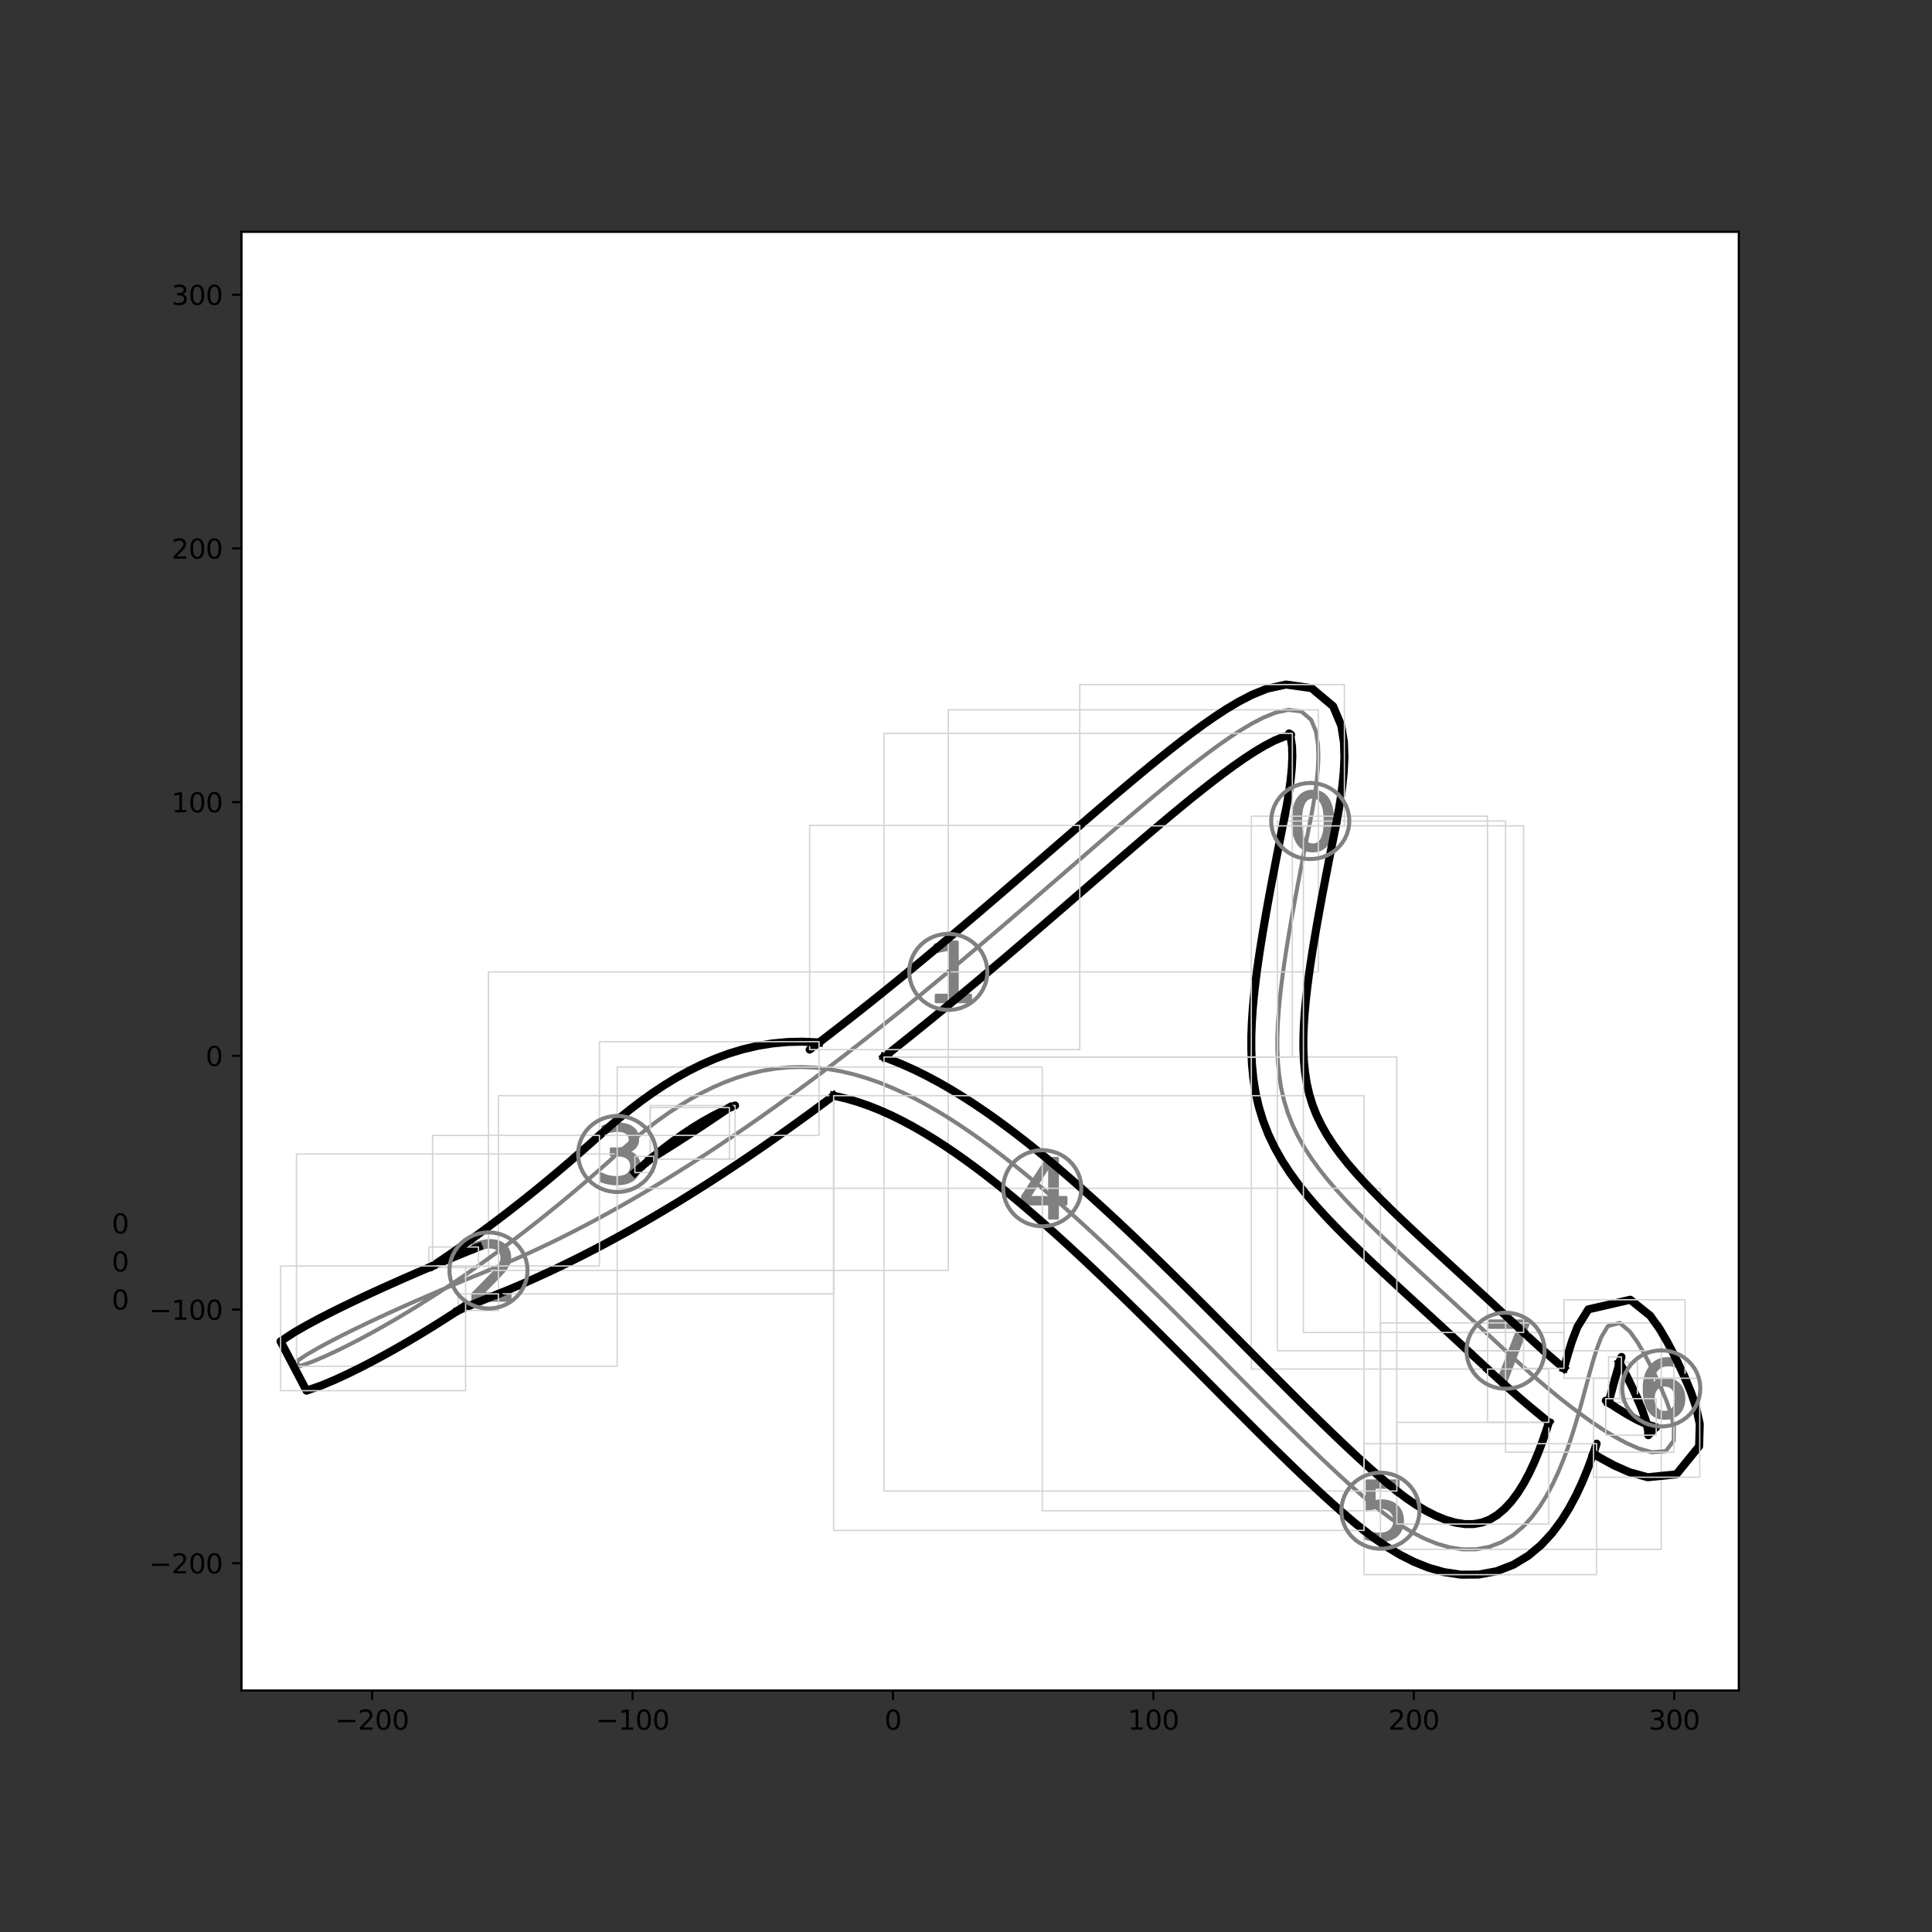<?xml version="1.0" encoding="utf-8" standalone="no"?>
<!DOCTYPE svg PUBLIC "-//W3C//DTD SVG 1.1//EN"
  "http://www.w3.org/Graphics/SVG/1.1/DTD/svg11.dtd">
<svg height="720pt" version="1.1" viewBox="0 0 720 720" width="720pt" xmlns="http://www.w3.org/2000/svg" xmlns:xlink="http://www.w3.org/1999/xlink">
 <rect x="0" y="0" width="720" height="720" fill="#333333" stroke="none"/>
 <defs>
  <style type="text/css">*{stroke-linecap:butt;stroke-linejoin:round;}</style>
 </defs>
 <g id="figure_1">
  <g id="patch_1">
   <path d="M 0 720 
L 720 720 
L 720 0 
L 0 0 
z
" style="fill:none;"/>
  </g>
  <g id="axes_1">
   <g id="patch_2">
    <path d="M 90 630 
L 648 630 
L 648 86.4 
L 90 86.4 
z
" style="fill:#ffffff;"/>
   </g>
   <g id="PathCollection_1">
    <defs>
     <path d="M 0.972 -8.871 
Q -1.277 -8.871 -2.413 -6.654 
Q -3.545 -4.441 -3.545 0.007 
Q -3.545 4.437 -2.413 6.654 
Q -1.277 8.871 0.972 8.871 
Q 3.24 8.871 4.372 6.654 
Q 5.508 4.437 5.508 0.007 
Q 5.508 -4.441 4.372 -6.654 
Q 3.24 -8.871 0.972 -8.871 
z
M 0.972 -11.18 
Q 4.598 -11.18 6.511 -8.312 
Q 8.423 -5.448 8.423 0.007 
Q 8.423 5.448 6.511 8.317 
Q 4.598 11.18 0.972 11.18 
Q -2.649 11.18 -4.561 8.317 
Q -6.474 5.448 -6.474 0.007 
Q -6.474 -5.448 -4.561 -8.312 
Q -2.649 -11.18 0.972 -11.18 
z
" id="mf625b46eb0" style="stroke:#808080;"/>
    </defs>
    <g clip-path="url(#pe3a1099911)">
     <use style="fill:#808080;stroke:#808080;" x="488.29" xlink:href="#mf625b46eb0" y="305.974"/>
    </g>
   </g>
   <g id="PathCollection_2">
    <defs>
     <path d="M -4.536 8.636 
L 0.405 8.636 
L 0.405 -8.425 
L -4.972 -7.347 
L -4.972 -10.102 
L 0.376 -11.18 
L 3.4 -11.18 
L 3.4 8.636 
L 8.341 8.636 
L 8.341 11.18 
L -4.536 11.18 
L -4.536 8.636 
z
" id="m3631186df1" style="stroke:#808080;"/>
    </defs>
    <g clip-path="url(#pe3a1099911)">
     <use style="fill:#808080;stroke:#808080;" x="353.396" xlink:href="#m3631186df1" y="362.194"/>
    </g>
   </g>
   <g id="PathCollection_3">
    <defs>
     <path d="M -2.295 8.681 
L 8.076 8.681 
L 8.076 11.18 
L -5.868 11.18 
L -5.868 8.681 
Q -4.178 6.929 -1.259 3.983 
Q 1.664 1.031 2.413 0.174 
Q 3.839 -1.426 4.404 -2.537 
Q 4.973 -3.648 4.973 -4.722 
Q 4.973 -6.473 3.745 -7.574 
Q 2.516 -8.681 0.544 -8.681 
Q -0.854 -8.681 -2.408 -8.196 
Q -3.957 -7.711 -5.722 -6.722 
L -5.722 -9.726 
Q -3.928 -10.446 -2.37 -10.813 
Q -0.807 -11.18 0.487 -11.18 
Q 3.9 -11.18 5.929 -9.472 
Q 7.958 -7.767 7.958 -4.915 
Q 7.958 -3.559 7.45 -2.344 
Q 6.946 -1.135 5.604 0.513 
Q 5.237 0.942 3.265 2.98 
Q 1.297 5.018 -2.295 8.681 
z
" id="m95a2ecf6c1" style="stroke:#808080;"/>
    </defs>
    <g clip-path="url(#pe3a1099911)">
     <use style="fill:#808080;stroke:#808080;" x="182.039" xlink:href="#m95a2ecf6c1" y="473.455"/>
    </g>
   </g>
   <g id="PathCollection_4">
    <defs>
     <path d="M 3.776 -0.861 
Q 5.868 -0.413 7.042 1.005 
Q 8.22 2.418 8.22 4.497 
Q 8.22 7.684 6.026 9.434 
Q 3.831 11.18 -0.21 11.18 
Q -1.564 11.18 -3 10.912 
Q -4.437 10.645 -5.965 10.109 
L -5.965 7.296 
Q -4.755 8.002 -3.314 8.363 
Q -1.868 8.723 -0.293 8.723 
Q 2.446 8.723 3.882 7.642 
Q 5.319 6.561 5.319 4.497 
Q 5.319 2.589 3.984 1.517 
Q 2.649 0.441 0.27 0.441 
L -2.243 0.441 
L -2.243 -1.956 
L 0.386 -1.956 
Q 2.534 -1.956 3.674 -2.815 
Q 4.815 -3.674 4.815 -5.291 
Q 4.815 -6.949 3.637 -7.836 
Q 2.464 -8.728 0.27 -8.728 
Q -0.931 -8.728 -2.303 -8.464 
Q -3.674 -8.206 -5.319 -7.661 
L -5.319 -10.257 
Q -3.656 -10.718 -2.206 -10.949 
Q -0.755 -11.18 0.529 -11.18 
Q 3.85 -11.18 5.781 -9.67 
Q 7.716 -8.164 7.716 -5.596 
Q 7.716 -3.804 6.691 -2.57 
Q 5.665 -1.337 3.776 -0.861 
z
" id="mf9f890b9bf" style="stroke:#808080;"/>
    </defs>
    <g clip-path="url(#pe3a1099911)">
     <use style="fill:#808080;stroke:#808080;" x="229.999" xlink:href="#mf9f890b9bf" y="430.053"/>
    </g>
   </g>
   <g id="PathCollection_5">
    <defs>
     <path d="M 2.696 -8.545 
L -4.943 3.393 
L 2.696 3.393 
L 2.696 -8.545 
z
M 1.9 -11.18 
L 5.705 -11.18 
L 5.705 3.393 
L 8.897 3.393 
L 8.897 5.909 
L 5.705 5.909 
L 5.705 11.18 
L 2.696 11.18 
L 2.696 5.909 
L -7.397 5.909 
L -7.397 2.99 
L 1.9 -11.18 
z
" id="m8f00829f84" style="stroke:#808080;"/>
    </defs>
    <g clip-path="url(#pe3a1099911)">
     <use style="fill:#808080;stroke:#808080;" x="388.424" xlink:href="#m8f00829f84" y="442.82"/>
    </g>
   </g>
   <g id="PathCollection_6">
    <defs>
     <path d="M -5.008 -11.18 
L 6.64 -11.18 
L 6.64 -8.68 
L -2.292 -8.68 
L -2.292 -3.307 
Q -1.648 -3.528 -1.004 -3.636 
Q -0.355 -3.744 0.294 -3.744 
Q 3.965 -3.744 6.108 -1.732 
Q 8.257 0.28 8.257 3.716 
Q 8.257 7.255 6.052 9.22 
Q 3.847 11.18 -0.162 11.18 
Q -1.544 11.18 -2.978 10.945 
Q -4.407 10.71 -5.934 10.24 
L -5.934 7.255 
Q -4.614 7.975 -3.203 8.327 
Q -1.793 8.68 -0.223 8.68 
Q 2.32 8.68 3.8 7.345 
Q 5.286 6.01 5.286 3.716 
Q 5.286 1.427 3.8 0.092 
Q 2.32 -1.248 -0.223 -1.248 
Q -1.413 -1.248 -2.597 -0.985 
Q -3.777 -0.722 -5.008 -0.162 
L -5.008 -11.18 
z
" id="md64b0d871c" style="stroke:#808080;"/>
    </defs>
    <g clip-path="url(#pe3a1099911)">
     <use style="fill:#808080;stroke:#808080;" x="514.446" xlink:href="#md64b0d871c" y="563.002"/>
    </g>
   </g>
   <g id="PathCollection_7">
    <defs>
     <path d="M 1.286 -1.176 
Q -0.677 -1.176 -1.827 0.169 
Q -2.972 1.508 -2.972 3.845 
Q -2.972 6.169 -1.827 7.522 
Q -0.677 8.871 1.286 8.871 
Q 3.249 8.871 4.395 7.522 
Q 5.541 6.169 5.541 3.845 
Q 5.541 1.508 4.395 0.169 
Q 3.249 -1.176 1.286 -1.176 
z
M 7.074 -10.317 
L 7.074 -7.661 
Q 5.975 -8.178 4.857 -8.45 
Q 3.739 -8.728 2.64 -8.728 
Q -0.247 -8.728 -1.771 -6.778 
Q -3.291 -4.829 -3.508 -0.889 
Q -2.658 -2.146 -1.374 -2.815 
Q -0.085 -3.485 1.457 -3.485 
Q 4.704 -3.485 6.589 -1.513 
Q 8.474 0.455 8.474 3.845 
Q 8.474 7.166 6.511 9.176 
Q 4.547 11.18 1.286 11.18 
Q -2.455 11.18 -4.432 8.317 
Q -6.409 5.448 -6.409 0.007 
Q -6.409 -5.102 -3.984 -8.141 
Q -1.559 -11.18 2.524 -11.18 
Q 3.624 -11.18 4.741 -10.963 
Q 5.859 -10.746 7.074 -10.317 
z
" id="m54d132078e" style="stroke:#808080;"/>
    </defs>
    <g clip-path="url(#pe3a1099911)">
     <use style="fill:#808080;stroke:#808080;" x="619.104" xlink:href="#m54d132078e" y="517.428"/>
    </g>
   </g>
   <g id="PathCollection_8">
    <defs>
     <path d="M -5.93 -11.18 
L 8.446 -11.18 
L 8.446 -9.891 
L 0.328 11.18 
L -2.83 11.18 
L 4.809 -8.631 
L -5.93 -8.631 
L -5.93 -11.18 
z
" id="m00fc0e24e0" style="stroke:#808080;"/>
    </defs>
    <g clip-path="url(#pe3a1099911)">
     <use style="fill:#808080;stroke:#808080;" x="561.079" xlink:href="#m00fc0e24e0" y="503.382"/>
    </g>
   </g>
   <g id="PathCollection_9"/>
   <g id="PathCollection_10"/>
   <g id="PathCollection_11"/>
   <g id="PathCollection_12"/>
   <g id="PathCollection_13"/>
   <g id="matplotlib.axis_1">
    <g id="xtick_1">
     <g id="line2d_1">
      <defs>
       <path d="M 0 0 
L 0 3.5 
" id="m5418f5d5e8" style="stroke:#000000;stroke-width:0.8;"/>
      </defs>
      <g>
       <use style="stroke:#000000;stroke-width:0.8;" x="138.687" xlink:href="#m5418f5d5e8" y="630"/>
      </g>
     </g>
     <g id="text_1">
      <!-- −200 -->
      <g transform="translate(124.953 644.598)scale(0.1 -0.1)">
       <defs>
        <path d="M 678 2272 
L 4684 2272 
L 4684 1741 
L 678 1741 
L 678 2272 
z
" id="DejaVuSans-2212" transform="scale(0.016)"/>
        <path d="M 1228 531 
L 3431 531 
L 3431 0 
L 469 0 
L 469 531 
Q 828 903 1448 1529 
Q 2069 2156 2228 2338 
Q 2531 2678 2651 2914 
Q 2772 3150 2772 3378 
Q 2772 3750 2511 3984 
Q 2250 4219 1831 4219 
Q 1534 4219 1204 4116 
Q 875 4013 500 3803 
L 500 4441 
Q 881 4594 1212 4672 
Q 1544 4750 1819 4750 
Q 2544 4750 2975 4387 
Q 3406 4025 3406 3419 
Q 3406 3131 3298 2873 
Q 3191 2616 2906 2266 
Q 2828 2175 2409 1742 
Q 1991 1309 1228 531 
z
" id="DejaVuSans-32" transform="scale(0.016)"/>
        <path d="M 2034 4250 
Q 1547 4250 1301 3770 
Q 1056 3291 1056 2328 
Q 1056 1369 1301 889 
Q 1547 409 2034 409 
Q 2525 409 2770 889 
Q 3016 1369 3016 2328 
Q 3016 3291 2770 3770 
Q 2525 4250 2034 4250 
z
M 2034 4750 
Q 2819 4750 3233 4129 
Q 3647 3509 3647 2328 
Q 3647 1150 3233 529 
Q 2819 -91 2034 -91 
Q 1250 -91 836 529 
Q 422 1150 422 2328 
Q 422 3509 836 4129 
Q 1250 4750 2034 4750 
z
" id="DejaVuSans-30" transform="scale(0.016)"/>
       </defs>
       <use xlink:href="#DejaVuSans-2212"/>
       <use x="83.789" xlink:href="#DejaVuSans-32"/>
       <use x="147.412" xlink:href="#DejaVuSans-30"/>
       <use x="211.035" xlink:href="#DejaVuSans-30"/>
      </g>
     </g>
    </g>
    <g id="xtick_2">
     <g id="line2d_2">
      <g>
       <use style="stroke:#000000;stroke-width:0.8;" x="235.737" xlink:href="#m5418f5d5e8" y="630"/>
      </g>
     </g>
     <g id="text_2">
      <!-- −100 -->
      <g transform="translate(222.004 644.598)scale(0.1 -0.1)">
       <defs>
        <path d="M 794 531 
L 1825 531 
L 1825 4091 
L 703 3866 
L 703 4441 
L 1819 4666 
L 2450 4666 
L 2450 531 
L 3481 531 
L 3481 0 
L 794 0 
L 794 531 
z
" id="DejaVuSans-31" transform="scale(0.016)"/>
       </defs>
       <use xlink:href="#DejaVuSans-2212"/>
       <use x="83.789" xlink:href="#DejaVuSans-31"/>
       <use x="147.412" xlink:href="#DejaVuSans-30"/>
       <use x="211.035" xlink:href="#DejaVuSans-30"/>
      </g>
     </g>
    </g>
    <g id="xtick_3">
     <g id="line2d_3">
      <g>
       <use style="stroke:#000000;stroke-width:0.8;" x="332.788" xlink:href="#m5418f5d5e8" y="630"/>
      </g>
     </g>
     <g id="text_3">
      <!-- 0 -->
      <g transform="translate(329.607 644.598)scale(0.1 -0.1)">
       <use xlink:href="#DejaVuSans-30"/>
      </g>
     </g>
    </g>
    <g id="xtick_4">
     <g id="line2d_4">
      <g>
       <use style="stroke:#000000;stroke-width:0.8;" x="429.839" xlink:href="#m5418f5d5e8" y="630"/>
      </g>
     </g>
     <g id="text_4">
      <!-- 100 -->
      <g transform="translate(420.295 644.598)scale(0.1 -0.1)">
       <use xlink:href="#DejaVuSans-31"/>
       <use x="63.623" xlink:href="#DejaVuSans-30"/>
       <use x="127.246" xlink:href="#DejaVuSans-30"/>
      </g>
     </g>
    </g>
    <g id="xtick_5">
     <g id="line2d_5">
      <g>
       <use style="stroke:#000000;stroke-width:0.8;" x="526.889" xlink:href="#m5418f5d5e8" y="630"/>
      </g>
     </g>
     <g id="text_5">
      <!-- 200 -->
      <g transform="translate(517.346 644.598)scale(0.1 -0.1)">
       <use xlink:href="#DejaVuSans-32"/>
       <use x="63.623" xlink:href="#DejaVuSans-30"/>
       <use x="127.246" xlink:href="#DejaVuSans-30"/>
      </g>
     </g>
    </g>
    <g id="xtick_6">
     <g id="line2d_6">
      <g>
       <use style="stroke:#000000;stroke-width:0.8;" x="623.94" xlink:href="#m5418f5d5e8" y="630"/>
      </g>
     </g>
     <g id="text_6">
      <!-- 300 -->
      <g transform="translate(614.396 644.598)scale(0.1 -0.1)">
       <defs>
        <path d="M 2597 2516 
Q 3050 2419 3304 2112 
Q 3559 1806 3559 1356 
Q 3559 666 3084 287 
Q 2609 -91 1734 -91 
Q 1441 -91 1130 -33 
Q 819 25 488 141 
L 488 750 
Q 750 597 1062 519 
Q 1375 441 1716 441 
Q 2309 441 2620 675 
Q 2931 909 2931 1356 
Q 2931 1769 2642 2001 
Q 2353 2234 1838 2234 
L 1294 2234 
L 1294 2753 
L 1863 2753 
Q 2328 2753 2575 2939 
Q 2822 3125 2822 3475 
Q 2822 3834 2567 4026 
Q 2313 4219 1838 4219 
Q 1578 4219 1281 4162 
Q 984 4106 628 3988 
L 628 4550 
Q 988 4650 1302 4700 
Q 1616 4750 1894 4750 
Q 2613 4750 3031 4423 
Q 3450 4097 3450 3541 
Q 3450 3153 3228 2886 
Q 3006 2619 2597 2516 
z
" id="DejaVuSans-33" transform="scale(0.016)"/>
       </defs>
       <use xlink:href="#DejaVuSans-33"/>
       <use x="63.623" xlink:href="#DejaVuSans-30"/>
       <use x="127.246" xlink:href="#DejaVuSans-30"/>
      </g>
     </g>
    </g>
   </g>
   <g id="matplotlib.axis_2">
    <g id="ytick_1">
     <g id="line2d_7">
      <defs>
       <path d="M 0 0 
L -3.5 0 
" id="md2d30a3c1f" style="stroke:#000000;stroke-width:0.8;"/>
      </defs>
      <g>
       <use style="stroke:#000000;stroke-width:0.8;" x="90" xlink:href="#md2d30a3c1f" y="582.57"/>
      </g>
     </g>
     <g id="text_7">
      <!-- −200 -->
      <g transform="translate(55.533 586.369)scale(0.1 -0.1)">
       <use xlink:href="#DejaVuSans-2212"/>
       <use x="83.789" xlink:href="#DejaVuSans-32"/>
       <use x="147.412" xlink:href="#DejaVuSans-30"/>
       <use x="211.035" xlink:href="#DejaVuSans-30"/>
      </g>
     </g>
    </g>
    <g id="ytick_2">
     <g id="line2d_8">
      <g>
       <use style="stroke:#000000;stroke-width:0.8;" x="90" xlink:href="#md2d30a3c1f" y="488.023"/>
      </g>
     </g>
     <g id="text_8">
      <!-- −100 -->
      <g transform="translate(55.533 491.823)scale(0.1 -0.1)">
       <use xlink:href="#DejaVuSans-2212"/>
       <use x="83.789" xlink:href="#DejaVuSans-31"/>
       <use x="147.412" xlink:href="#DejaVuSans-30"/>
       <use x="211.035" xlink:href="#DejaVuSans-30"/>
      </g>
     </g>
    </g>
    <g id="ytick_3">
     <g id="line2d_9">
      <g>
       <use style="stroke:#000000;stroke-width:0.8;" x="90" xlink:href="#md2d30a3c1f" y="393.477"/>
      </g>
     </g>
     <g id="text_9">
      <!-- 0 -->
      <g transform="translate(76.638 397.277)scale(0.1 -0.1)">
       <use xlink:href="#DejaVuSans-30"/>
      </g>
     </g>
    </g>
    <g id="ytick_4">
     <g id="line2d_10">
      <g>
       <use style="stroke:#000000;stroke-width:0.8;" x="90" xlink:href="#md2d30a3c1f" y="298.931"/>
      </g>
     </g>
     <g id="text_10">
      <!-- 100 -->
      <g transform="translate(63.913 302.731)scale(0.1 -0.1)">
       <use xlink:href="#DejaVuSans-31"/>
       <use x="63.623" xlink:href="#DejaVuSans-30"/>
       <use x="127.246" xlink:href="#DejaVuSans-30"/>
      </g>
     </g>
    </g>
    <g id="ytick_5">
     <g id="line2d_11">
      <g>
       <use style="stroke:#000000;stroke-width:0.8;" x="90" xlink:href="#md2d30a3c1f" y="204.385"/>
      </g>
     </g>
     <g id="text_11">
      <!-- 200 -->
      <g transform="translate(63.913 208.185)scale(0.1 -0.1)">
       <use xlink:href="#DejaVuSans-32"/>
       <use x="63.623" xlink:href="#DejaVuSans-30"/>
       <use x="127.246" xlink:href="#DejaVuSans-30"/>
      </g>
     </g>
    </g>
    <g id="ytick_6">
     <g id="line2d_12">
      <g>
       <use style="stroke:#000000;stroke-width:0.8;" x="90" xlink:href="#md2d30a3c1f" y="109.839"/>
      </g>
     </g>
     <g id="text_12">
      <!-- 300 -->
      <g transform="translate(63.913 113.638)scale(0.1 -0.1)">
       <use xlink:href="#DejaVuSans-33"/>
       <use x="63.623" xlink:href="#DejaVuSans-30"/>
       <use x="127.246" xlink:href="#DejaVuSans-30"/>
      </g>
     </g>
    </g>
   </g>
   <g id="line2d_13">
    <path clip-path="url(#pe3a1099911)" d="M 561.079 503.382 
L 557.528 500.067 
L 553.969 496.762 
L 550.403 493.464 
L 546.831 490.172 
L 543.254 486.886 
L 539.675 483.603 
L 536.094 480.323 
L 532.514 477.041 
L 528.939 473.757 
L 525.371 470.466 
L 521.813 467.165 
L 518.272 463.848 
L 514.753 460.509 
L 511.262 457.142 
L 507.809 453.736 
L 504.405 450.282 
L 501.064 446.767 
L 497.804 443.176 
L 494.647 439.491 
L 491.625 435.697 
L 488.771 431.775 
L 486.129 427.712 
L 483.743 423.502 
L 481.658 419.148 
L 479.906 414.663 
L 478.502 410.071 
L 477.441 405.399 
L 476.7 400.674 
L 476.245 395.918 
L 476.037 391.147 
L 476.038 386.371 
L 476.213 381.597 
L 476.53 376.828 
L 476.966 372.067 
L 477.499 367.313 
L 478.11 362.567 
L 478.787 357.828 
L 479.517 353.095 
L 480.29 348.368 
L 481.1 343.646 
L 481.939 338.928 
L 482.803 334.213 
L 483.686 329.502 
L 484.585 324.793 
L 485.498 320.086 
L 486.421 315.38 
L 487.352 310.676 
L 488.29 305.974 
" style="fill:none;stroke:#808080;stroke-linecap:square;stroke-width:1.5;"/>
   </g>
   <g id="line2d_14">
    <path clip-path="url(#pe3a1099911)" d="M 476.037 503.382 
L 476.037 305.974 
L 561.079 305.974 
L 561.079 503.382 
L 476.037 503.382 
" style="fill:none;stroke:#d3d3d3;stroke-linecap:square;stroke-width:0.5;"/>
   </g>
   <g id="line2d_15">
    <path clip-path="url(#pe3a1099911)" d="M 488.29 305.974 
L 489.185 301.258 
L 489.972 296.524 
L 490.623 291.771 
L 491.095 286.998 
L 491.319 282.208 
L 491.177 277.416 
L 490.439 272.679 
L 488.615 268.254 
L 484.98 265.14 
L 480.137 264.528 
L 475.338 265.594 
L 470.786 267.446 
L 466.433 269.712 
L 462.227 272.229 
L 458.132 274.912 
L 454.122 277.712 
L 450.179 280.598 
L 446.29 283.55 
L 442.444 286.553 
L 438.633 289.596 
L 434.851 292.671 
L 431.092 295.772 
L 427.353 298.895 
L 423.629 302.034 
L 419.919 305.187 
L 416.218 308.35 
L 412.525 311.522 
L 408.839 314.7 
L 405.156 317.883 
L 401.476 321.068 
L 397.798 324.254 
L 394.12 327.44 
L 390.441 330.625 
L 386.759 333.808 
L 383.075 336.987 
L 379.387 340.162 
L 375.694 343.332 
L 371.995 346.495 
L 368.291 349.652 
L 364.579 352.801 
L 360.86 355.941 
L 357.133 359.073 
L 353.396 362.194 
" style="fill:none;stroke:#808080;stroke-linecap:square;stroke-width:1.5;"/>
   </g>
   <g id="line2d_16">
    <path clip-path="url(#pe3a1099911)" d="M 353.396 362.194 
L 353.396 264.528 
L 491.319 264.528 
L 491.319 362.194 
L 353.396 362.194 
" style="fill:none;stroke:#d3d3d3;stroke-linecap:square;stroke-width:0.5;"/>
   </g>
   <g id="line2d_17">
    <path clip-path="url(#pe3a1099911)" d="M 353.396 362.194 
L 349.651 365.305 
L 345.896 368.405 
L 342.13 371.492 
L 338.353 374.567 
L 334.564 377.628 
L 330.764 380.676 
L 326.951 383.708 
L 323.125 386.725 
L 319.286 389.726 
L 315.433 392.71 
L 311.565 395.677 
L 307.683 398.625 
L 303.785 401.553 
L 299.871 404.462 
L 295.941 407.35 
L 291.995 410.216 
L 288.031 413.06 
L 284.049 415.881 
L 280.05 418.677 
L 276.031 421.447 
L 271.994 424.192 
L 267.938 426.909 
L 263.861 429.598 
L 259.764 432.257 
L 255.646 434.885 
L 251.507 437.482 
L 247.346 440.045 
L 243.163 442.574 
L 238.957 445.068 
L 234.729 447.523 
L 230.476 449.94 
L 226.2 452.317 
L 221.899 454.652 
L 217.574 456.942 
L 213.223 459.188 
L 208.847 461.385 
L 204.446 463.533 
L 200.018 465.63 
L 195.563 467.673 
L 191.082 469.659 
L 186.574 471.588 
L 182.039 473.455 
" style="fill:none;stroke:#808080;stroke-linecap:square;stroke-width:1.5;"/>
   </g>
   <g id="line2d_18">
    <path clip-path="url(#pe3a1099911)" d="M 182.039 473.455 
L 182.039 362.194 
L 353.396 362.194 
L 353.396 473.455 
L 182.039 473.455 
" style="fill:none;stroke:#d3d3d3;stroke-linecap:square;stroke-width:0.5;"/>
   </g>
   <g id="line2d_19">
    <path clip-path="url(#pe3a1099911)" d="M 182.039 473.455 
L 177.443 475.322 
L 172.855 477.21 
L 168.278 479.119 
L 163.711 481.05 
L 159.155 483.006 
L 154.611 484.987 
L 150.08 486.995 
L 145.563 489.033 
L 141.062 491.105 
L 136.579 493.213 
L 132.117 495.364 
L 127.68 497.565 
L 123.275 499.828 
L 118.914 502.174 
L 114.621 504.643 
L 110.484 507.363 
L 111.523 509.177 
L 116.215 507.535 
L 120.79 505.602 
L 125.293 503.519 
L 129.739 501.331 
L 134.139 499.057 
L 138.498 496.711 
L 142.818 494.3 
L 147.103 491.829 
L 151.353 489.304 
L 155.57 486.727 
L 159.755 484.101 
L 163.909 481.427 
L 168.031 478.709 
L 172.123 475.946 
L 176.184 473.142 
L 180.215 470.296 
L 184.217 467.411 
L 188.188 464.487 
L 192.131 461.525 
L 196.044 458.527 
L 199.928 455.493 
L 203.784 452.425 
L 207.611 449.323 
L 211.411 446.188 
L 215.182 443.021 
L 218.927 439.824 
L 222.644 436.596 
L 226.334 433.339 
L 229.999 430.053 
" style="fill:none;stroke:#808080;stroke-linecap:square;stroke-width:1.5;"/>
   </g>
   <g id="line2d_20">
    <path clip-path="url(#pe3a1099911)" d="M 110.484 509.177 
L 110.484 430.053 
L 229.999 430.053 
L 229.999 509.177 
L 110.484 509.177 
" style="fill:none;stroke:#d3d3d3;stroke-linecap:square;stroke-width:0.5;"/>
   </g>
   <g id="line2d_21">
    <path clip-path="url(#pe3a1099911)" d="M 229.999 430.053 
L 233.626 426.843 
L 237.327 423.714 
L 241.107 420.675 
L 244.972 417.74 
L 248.927 414.922 
L 252.979 412.237 
L 257.132 409.705 
L 261.392 407.346 
L 265.76 405.184 
L 270.236 403.245 
L 274.817 401.555 
L 279.495 400.141 
L 284.258 399.027 
L 289.089 398.233 
L 293.965 397.773 
L 298.863 397.653 
L 303.759 397.869 
L 308.628 398.408 
L 313.451 399.253 
L 318.213 400.38 
L 322.903 401.764 
L 327.514 403.377 
L 332.044 405.196 
L 336.492 407.197 
L 340.859 409.358 
L 345.15 411.661 
L 349.367 414.088 
L 353.515 416.627 
L 357.599 419.263 
L 361.622 421.987 
L 365.589 424.788 
L 369.504 427.658 
L 373.371 430.59 
L 377.193 433.578 
L 380.974 436.615 
L 384.716 439.697 
L 388.424 442.82 
" style="fill:none;stroke:#808080;stroke-linecap:square;stroke-width:1.5;"/>
   </g>
   <g id="line2d_22">
    <path clip-path="url(#pe3a1099911)" d="M 229.999 442.82 
L 229.999 397.653 
L 388.424 397.653 
L 388.424 442.82 
L 229.999 442.82 
" style="fill:none;stroke:#d3d3d3;stroke-linecap:square;stroke-width:0.5;"/>
   </g>
   <g id="line2d_23">
    <path clip-path="url(#pe3a1099911)" d="M 388.424 442.82 
L 392.099 445.979 
L 395.744 449.171 
L 399.361 452.393 
L 402.952 455.642 
L 406.52 458.915 
L 410.067 462.21 
L 413.594 465.525 
L 417.103 468.859 
L 420.595 472.208 
L 424.073 475.572 
L 427.537 478.949 
L 430.99 482.337 
L 434.431 485.736 
L 437.864 489.143 
L 441.289 492.557 
L 444.708 495.978 
L 448.121 499.404 
L 451.531 502.833 
L 454.937 506.265 
L 458.343 509.698 
L 461.749 513.13 
L 465.157 516.561 
L 468.568 519.989 
L 471.985 523.412 
L 475.408 526.828 
L 478.84 530.236 
L 482.283 533.633 
L 485.74 537.016 
L 489.214 540.383 
L 492.709 543.73 
L 496.228 547.051 
L 499.778 550.343 
L 503.364 553.596 
L 506.995 556.801 
L 510.684 559.943 
L 514.446 563.002 
" style="fill:none;stroke:#808080;stroke-linecap:square;stroke-width:1.5;"/>
   </g>
   <g id="line2d_24">
    <path clip-path="url(#pe3a1099911)" d="M 388.424 563.002 
L 388.424 442.82 
L 514.446 442.82 
L 514.446 563.002 
L 388.424 563.002 
" style="fill:none;stroke:#d3d3d3;stroke-linecap:square;stroke-width:0.5;"/>
   </g>
   <g id="line2d_25">
    <path clip-path="url(#pe3a1099911)" d="M 514.446 563.002 
L 518.357 565.955 
L 522.412 568.717 
L 526.625 571.242 
L 531.009 573.469 
L 535.574 575.315 
L 540.314 576.672 
L 545.195 577.407 
L 550.132 577.377 
L 554.983 576.48 
L 559.577 574.71 
L 563.777 572.17 
L 567.527 569.026 
L 570.836 565.439 
L 573.751 561.54 
L 576.328 557.421 
L 578.618 553.144 
L 580.67 548.754 
L 582.521 544.282 
L 584.206 539.749 
L 585.753 535.172 
L 587.19 530.562 
L 588.539 525.93 
L 589.827 521.283 
L 591.08 516.631 
L 592.332 511.982 
L 593.631 507.35 
L 595.055 502.761 
L 596.763 498.281 
L 599.209 494.204 
L 603.618 493.017 
L 607.415 496.25 
L 610.24 500.214 
L 612.694 504.393 
L 614.947 508.68 
L 617.071 513.033 
L 619.104 517.428 
" style="fill:none;stroke:#808080;stroke-linecap:square;stroke-width:1.5;"/>
   </g>
   <g id="line2d_26">
    <path clip-path="url(#pe3a1099911)" d="M 514.446 577.407 
L 514.446 493.017 
L 619.104 493.017 
L 619.104 577.407 
L 514.446 577.407 
" style="fill:none;stroke:#d3d3d3;stroke-linecap:square;stroke-width:0.5;"/>
   </g>
   <g id="line2d_27">
    <path clip-path="url(#pe3a1099911)" d="M 619.104 517.428 
L 621.078 522.119 
L 622.725 526.93 
L 623.82 531.886 
L 623.743 536.923 
L 620.747 540.827 
L 615.634 541.197 
L 610.696 539.811 
L 605.991 537.727 
L 601.458 535.26 
L 597.062 532.549 
L 592.777 529.664 
L 588.586 526.649 
L 584.476 523.531 
L 580.437 520.327 
L 576.461 517.051 
L 572.541 513.712 
L 568.674 510.317 
L 564.854 506.872 
L 561.079 503.382 
" style="fill:none;stroke:#808080;stroke-linecap:square;stroke-width:1.5;"/>
   </g>
   <g id="line2d_28">
    <path clip-path="url(#pe3a1099911)" d="M 561.079 541.197 
L 561.079 503.382 
L 623.82 503.382 
L 623.82 541.197 
L 561.079 541.197 
" style="fill:none;stroke:#d3d3d3;stroke-linecap:square;stroke-width:0.5;"/>
   </g>
   <g id="line2d_29">
    <path clip-path="url(#pe3a1099911)" d="M 185.754 482.189 
L 185.754 482.189 
L 185.754 482.189 
" style="fill:none;stroke:#000000;stroke-linecap:square;stroke-width:3;"/>
   </g>
   <g id="line2d_30">
    <path clip-path="url(#pe3a1099911)" d="M 185.754 482.189 
L 185.754 482.189 
L 185.754 482.189 
L 185.754 482.189 
L 185.754 482.189 
" style="fill:none;stroke:#d3d3d3;stroke-linecap:square;stroke-width:0.5;"/>
   </g>
   <g id="line2d_31">
    <path clip-path="url(#pe3a1099911)" d="M 185.754 482.189 
L 185.754 482.189 
L 185.754 482.189 
" style="fill:none;stroke:#000000;stroke-linecap:square;stroke-width:3;"/>
   </g>
   <g id="line2d_32">
    <path clip-path="url(#pe3a1099911)" d="M 185.754 482.189 
L 185.754 482.189 
L 185.754 482.189 
L 185.754 482.189 
L 185.754 482.189 
" style="fill:none;stroke:#d3d3d3;stroke-linecap:square;stroke-width:0.5;"/>
   </g>
   <g id="line2d_33">
    <path clip-path="url(#pe3a1099911)" d="M 520.559 555.659 
L 520.559 555.659 
L 520.559 555.659 
" style="fill:none;stroke:#000000;stroke-linecap:square;stroke-width:3;"/>
   </g>
   <g id="line2d_34">
    <path clip-path="url(#pe3a1099911)" d="M 520.559 555.659 
L 520.559 555.659 
L 520.559 555.659 
L 520.559 555.659 
L 520.559 555.659 
" style="fill:none;stroke:#d3d3d3;stroke-linecap:square;stroke-width:0.5;"/>
   </g>
   <g id="line2d_35">
    <path clip-path="url(#pe3a1099911)" d="M 520.559 555.659 
L 520.559 555.659 
L 520.559 555.659 
" style="fill:none;stroke:#000000;stroke-linecap:square;stroke-width:3;"/>
   </g>
   <g id="line2d_36">
    <path clip-path="url(#pe3a1099911)" d="M 520.559 555.659 
L 520.559 555.659 
L 520.559 555.659 
L 520.559 555.659 
L 520.559 555.659 
" style="fill:none;stroke:#d3d3d3;stroke-linecap:square;stroke-width:0.5;"/>
   </g>
   <g id="line2d_37">
    <path clip-path="url(#pe3a1099911)" d="M 520.559 555.659 
L 524.124 558.351 
L 527.752 560.823 
L 531.433 563.03 
L 535.143 564.915 
L 538.842 566.412 
L 542.47 567.454 
L 545.951 567.981 
L 549.221 567.964 
L 552.279 567.4 
L 555.188 566.277 
L 558 564.573 
L 560.708 562.298 
L 563.272 559.516 
L 565.662 556.317 
L 567.866 552.791 
L 569.889 549.013 
L 571.745 545.04 
L 573.452 540.915 
L 575.03 536.67 
L 576.498 532.328 
L 577.208 530.049 
" style="fill:none;stroke:#000000;stroke-linecap:square;stroke-width:3;"/>
   </g>
   <g id="line2d_38">
    <path clip-path="url(#pe3a1099911)" d="M 520.559 567.981 
L 520.559 530.049 
L 577.208 530.049 
L 577.208 567.981 
L 520.559 567.981 
" style="fill:none;stroke:#d3d3d3;stroke-linecap:square;stroke-width:0.5;"/>
   </g>
   <g id="line2d_39">
    <path clip-path="url(#pe3a1099911)" d="M 554.356 510.2 
L 554.356 510.2 
L 550.823 506.903 
L 547.28 503.612 
L 543.728 500.327 
L 540.168 497.046 
L 536.6 493.768 
L 533.025 490.49 
L 529.445 487.21 
L 525.861 483.925 
L 522.275 480.631 
L 518.689 477.323 
L 515.105 473.997 
L 511.526 470.645 
L 507.956 467.258 
L 504.399 463.826 
L 500.86 460.337 
L 497.348 456.773 
L 493.873 453.117 
L 490.449 449.344 
L 487.095 445.429 
L 483.839 441.341 
L 480.718 437.052 
L 477.784 432.54 
L 475.097 427.796 
L 472.722 422.835 
L 470.714 417.695 
L 469.106 412.437 
L 467.899 407.125 
L 467.066 401.815 
L 466.561 396.545 
L 466.334 391.335 
L 466.335 386.191 
L 466.52 381.113 
L 466.855 376.095 
L 467.309 371.128 
L 467.86 366.207 
L 468.489 361.323 
L 469.182 356.471 
L 469.926 351.646 
L 470.712 346.843 
L 471.533 342.058 
L 472.381 337.289 
L 473.252 332.532 
L 474.142 327.786 
L 475.047 323.05 
L 475.963 318.32 
L 476.89 313.597 
L 477.824 308.879 
L 478.764 304.166 
L 478.764 304.166 
" style="fill:none;stroke:#000000;stroke-linecap:square;stroke-width:3;"/>
   </g>
   <g id="line2d_40">
    <path clip-path="url(#pe3a1099911)" d="M 466.334 510.2 
L 466.334 304.166 
L 554.356 304.166 
L 554.356 510.2 
L 466.334 510.2 
" style="fill:none;stroke:#d3d3d3;stroke-linecap:square;stroke-width:0.5;"/>
   </g>
   <g id="line2d_41">
    <path clip-path="url(#pe3a1099911)" d="M 577.208 530.049 
L 570.13 524.217 
L 566.097 520.781 
L 562.127 517.297 
L 558.216 513.769 
L 554.356 510.2 
L 554.356 510.2 
" style="fill:none;stroke:#000000;stroke-linecap:square;stroke-width:3;"/>
   </g>
   <g id="line2d_42">
    <path clip-path="url(#pe3a1099911)" d="M 554.356 530.049 
L 554.356 510.2 
L 577.208 510.2 
L 577.208 530.049 
L 554.356 530.049 
" style="fill:none;stroke:#d3d3d3;stroke-linecap:square;stroke-width:0.5;"/>
   </g>
   <g id="line2d_43">
    <path clip-path="url(#pe3a1099911)" d="M 478.764 304.166 
L 478.764 304.166 
L 479.624 299.635 
L 480.373 295.131 
L 480.983 290.675 
L 481.416 286.302 
L 481.615 282.079 
L 481.502 278.159 
L 481.011 274.921 
L 480.421 273.319 
L 481.166 273.834 
L 481.024 273.943 
L 478.467 274.544 
L 475.018 275.954 
L 471.297 277.894 
L 467.495 280.17 
L 463.679 282.67 
L 459.872 285.329 
L 456.082 288.103 
L 452.311 290.965 
L 448.558 293.895 
L 444.821 296.879 
L 441.098 299.906 
L 437.388 302.968 
L 433.688 306.058 
L 429.995 309.17 
L 426.31 312.302 
L 422.628 315.449 
L 418.951 318.608 
L 415.275 321.776 
L 411.6 324.952 
L 407.924 328.134 
L 404.247 331.319 
L 400.568 334.506 
L 396.885 337.694 
L 393.198 340.882 
L 389.506 344.068 
L 385.808 347.251 
L 382.104 350.431 
L 378.392 353.605 
L 374.672 356.775 
L 370.944 359.938 
L 367.207 363.093 
L 363.461 366.241 
L 359.704 369.38 
L 355.936 372.509 
L 352.157 375.628 
L 348.366 378.736 
L 344.563 381.833 
L 340.747 384.917 
L 336.917 387.987 
L 333.074 391.044 
L 329.425 393.921 
" style="fill:none;stroke:#000000;stroke-linecap:square;stroke-width:3;"/>
   </g>
   <g id="line2d_44">
    <path clip-path="url(#pe3a1099911)" d="M 329.425 393.921 
L 329.425 273.319 
L 481.615 273.319 
L 481.615 393.921 
L 329.425 393.921 
" style="fill:none;stroke:#d3d3d3;stroke-linecap:square;stroke-width:0.5;"/>
   </g>
   <g id="line2d_45">
    <path clip-path="url(#pe3a1099911)" d="M 329.425 393.921 
L 335.934 396.535 
L 340.73 398.691 
L 345.404 401.004 
L 349.965 403.452 
L 354.421 406.017 
L 358.781 408.685 
L 363.052 411.443 
L 367.242 414.279 
L 371.357 417.185 
L 375.404 420.152 
L 379.39 423.174 
L 383.318 426.245 
L 387.195 429.359 
L 391.024 432.512 
L 394.809 435.7 
L 398.555 438.92 
L 402.263 442.167 
L 405.938 445.44 
L 409.582 448.736 
L 413.197 452.053 
L 416.786 455.388 
L 420.352 458.739 
L 423.895 462.106 
L 427.419 465.485 
L 430.925 468.876 
L 434.414 472.277 
L 437.888 475.687 
L 441.349 479.104 
L 444.798 482.528 
L 448.237 485.956 
L 451.667 489.388 
L 455.089 492.823 
L 458.505 496.258 
L 461.915 499.693 
L 465.322 503.127 
L 468.726 506.558 
L 472.129 509.984 
L 475.532 513.403 
L 478.937 516.815 
L 482.345 520.216 
L 485.757 523.604 
L 489.176 526.977 
L 492.603 530.331 
L 496.04 533.662 
L 499.489 536.965 
L 502.953 540.234 
L 506.433 543.461 
L 509.932 546.636 
L 513.453 549.743 
L 516.996 552.761 
L 520.559 555.659 
" style="fill:none;stroke:#000000;stroke-linecap:square;stroke-width:3;"/>
   </g>
   <g id="line2d_46">
    <path clip-path="url(#pe3a1099911)" d="M 329.425 555.659 
L 329.425 393.921 
L 520.559 393.921 
L 520.559 555.659 
L 329.425 555.659 
" style="fill:none;stroke:#d3d3d3;stroke-linecap:square;stroke-width:0.5;"/>
   </g>
   <g id="line2d_47">
    <path clip-path="url(#pe3a1099911)" d="M 178.324 464.72 
L 178.324 464.72 
L 178.324 464.72 
" style="fill:none;stroke:#000000;stroke-linecap:square;stroke-width:3;"/>
   </g>
   <g id="line2d_48">
    <path clip-path="url(#pe3a1099911)" d="M 178.324 464.72 
L 178.324 464.72 
L 178.324 464.72 
L 178.324 464.72 
L 178.324 464.72 
" style="fill:none;stroke:#d3d3d3;stroke-linecap:square;stroke-width:0.5;"/>
   </g>
   <g id="line2d_49">
    <path clip-path="url(#pe3a1099911)" d="M 178.324 464.72 
L 178.324 464.72 
L 178.324 464.72 
" style="fill:none;stroke:#000000;stroke-linecap:square;stroke-width:3;"/>
   </g>
   <g id="line2d_50">
    <path clip-path="url(#pe3a1099911)" d="M 178.324 464.72 
L 178.324 464.72 
L 178.324 464.72 
L 178.324 464.72 
L 178.324 464.72 
" style="fill:none;stroke:#d3d3d3;stroke-linecap:square;stroke-width:0.5;"/>
   </g>
   <g id="line2d_51">
    <path clip-path="url(#pe3a1099911)" d="M 242.328 431.951 
L 247.183 428.047 
L 250.825 425.281 
L 254.526 422.644 
L 258.288 420.151 
L 262.112 417.82 
L 265.996 415.669 
L 269.938 413.718 
L 273.935 411.986 
L 271.826 412.764 
" style="fill:none;stroke:#000000;stroke-linecap:square;stroke-width:3;"/>
   </g>
   <g id="line2d_52">
    <path clip-path="url(#pe3a1099911)" d="M 242.328 431.951 
L 242.328 411.986 
L 273.935 411.986 
L 273.935 431.951 
L 242.328 431.951 
" style="fill:none;stroke:#d3d3d3;stroke-linecap:square;stroke-width:0.5;"/>
   </g>
   <g id="line2d_53">
    <path clip-path="url(#pe3a1099911)" d="M 271.826 412.764 
L 270.451 413.712 
L 266.468 416.42 
L 262.468 419.099 
L 258.45 421.749 
L 254.414 424.369 
L 250.359 426.957 
L 246.286 429.512 
L 242.328 431.951 
" style="fill:none;stroke:#000000;stroke-linecap:square;stroke-width:3;"/>
   </g>
   <g id="line2d_54">
    <path clip-path="url(#pe3a1099911)" d="M 242.328 431.951 
L 242.328 412.764 
L 271.826 412.764 
L 271.826 431.951 
L 242.328 431.951 
" style="fill:none;stroke:#d3d3d3;stroke-linecap:square;stroke-width:0.5;"/>
   </g>
   <g id="line2d_55">
    <path clip-path="url(#pe3a1099911)" d="M 236.599 436.985 
L 236.599 436.985 
L 240.073 433.911 
L 243.6 430.928 
L 242.328 431.951 
" style="fill:none;stroke:#000000;stroke-linecap:square;stroke-width:3;"/>
   </g>
   <g id="line2d_56">
    <path clip-path="url(#pe3a1099911)" d="M 236.599 436.985 
L 236.599 430.928 
L 243.6 430.928 
L 243.6 436.985 
L 236.599 436.985 
" style="fill:none;stroke:#d3d3d3;stroke-linecap:square;stroke-width:0.5;"/>
   </g>
   <g id="line2d_57">
    <path clip-path="url(#pe3a1099911)" d="M 178.324 464.72 
L 173.687 466.604 
L 169.058 468.509 
L 164.436 470.436 
L 159.822 472.388 
L 161.201 471.796 
" style="fill:none;stroke:#000000;stroke-linecap:square;stroke-width:3;"/>
   </g>
   <g id="line2d_58">
    <path clip-path="url(#pe3a1099911)" d="M 159.822 472.388 
L 159.822 464.72 
L 178.324 464.72 
L 178.324 472.388 
L 159.822 472.388 
" style="fill:none;stroke:#d3d3d3;stroke-linecap:square;stroke-width:0.5;"/>
   </g>
   <g id="line2d_59">
    <path clip-path="url(#pe3a1099911)" d="M 582.85 509.934 
L 582.952 509.555 
L 584.294 504.77 
L 585.83 499.824 
L 587.863 494.511 
L 591.929 487.952 
L 607.553 484.374 
L 614.965 490.309 
L 618.499 495.249 
L 621.246 499.923 
L 623.658 504.513 
L 625.883 509.07 
L 627.985 513.615 
L 627.985 513.615 
" style="fill:none;stroke:#000000;stroke-linecap:square;stroke-width:3;"/>
   </g>
   <g id="line2d_60">
    <path clip-path="url(#pe3a1099911)" d="M 582.85 513.615 
L 582.85 484.374 
L 627.985 484.374 
L 627.985 513.615 
L 582.85 513.615 
" style="fill:none;stroke:#d3d3d3;stroke-linecap:square;stroke-width:0.5;"/>
   </g>
   <g id="line2d_61">
    <path clip-path="url(#pe3a1099911)" d="M 508.333 570.345 
L 512.591 573.56 
L 517.072 576.612 
L 521.816 579.455 
L 526.875 582.023 
L 532.306 584.217 
L 538.158 585.89 
L 544.439 586.832 
L 551.044 586.79 
L 557.687 585.561 
L 563.966 583.142 
L 569.555 579.767 
L 574.346 575.753 
L 578.4 571.363 
L 581.841 566.764 
L 584.79 562.05 
L 587.348 557.276 
L 589.594 552.469 
L 591.59 547.65 
L 593.382 542.829 
L 595.009 538.016 
L 593.845 541.752 
" style="fill:none;stroke:#000000;stroke-linecap:square;stroke-width:3;"/>
   </g>
   <g id="line2d_62">
    <path clip-path="url(#pe3a1099911)" d="M 508.333 586.832 
L 508.333 538.016 
L 595.009 538.016 
L 595.009 586.832 
L 508.333 586.832 
" style="fill:none;stroke:#d3d3d3;stroke-linecap:square;stroke-width:0.5;"/>
   </g>
   <g id="line2d_63">
    <path clip-path="url(#pe3a1099911)" d="M 582.85 509.934 
L 578.986 506.642 
L 575.22 503.337 
L 571.493 499.975 
L 567.802 496.563 
L 567.802 496.563 
" style="fill:none;stroke:#000000;stroke-linecap:square;stroke-width:3;"/>
   </g>
   <g id="line2d_64">
    <path clip-path="url(#pe3a1099911)" d="M 567.802 509.934 
L 567.802 496.563 
L 582.85 496.563 
L 582.85 509.934 
L 567.802 509.934 
" style="fill:none;stroke:#d3d3d3;stroke-linecap:square;stroke-width:0.5;"/>
   </g>
   <g id="line2d_65">
    <path clip-path="url(#pe3a1099911)" d="M 310.67 408.32 
L 309.692 409.055 
L 305.737 411.994 
L 301.764 414.914 
L 297.773 417.813 
L 293.762 420.69 
L 289.732 423.545 
L 285.683 426.376 
L 281.612 429.182 
L 277.521 431.964 
L 273.408 434.719 
L 269.272 437.446 
L 265.115 440.145 
L 260.933 442.814 
L 256.728 445.452 
L 252.499 448.057 
L 248.245 450.629 
L 243.965 453.166 
L 239.659 455.667 
L 235.327 458.13 
L 230.967 460.553 
L 226.58 462.934 
L 222.164 465.273 
L 217.719 467.567 
L 213.245 469.814 
L 208.741 472.012 
L 204.206 474.159 
L 199.641 476.252 
L 195.044 478.29 
L 190.415 480.27 
L 185.754 482.189 
" style="fill:none;stroke:#000000;stroke-linecap:square;stroke-width:3;"/>
   </g>
   <g id="line2d_66">
    <path clip-path="url(#pe3a1099911)" d="M 185.754 482.189 
L 185.754 408.32 
L 310.67 408.32 
L 310.67 482.189 
L 185.754 482.189 
" style="fill:none;stroke:#d3d3d3;stroke-linecap:square;stroke-width:0.5;"/>
   </g>
   <g id="line2d_67">
    <path clip-path="url(#pe3a1099911)" d="M 497.816 307.782 
L 497.816 307.782 
L 498.745 302.881 
L 499.571 297.916 
L 500.263 292.866 
L 500.774 287.694 
L 501.023 282.337 
L 500.852 276.672 
L 499.867 270.438 
L 496.81 263.188 
L 488.793 256.446 
L 479.251 255.113 
L 472.208 256.645 
L 466.555 258.937 
L 461.57 261.53 
L 456.959 264.289 
L 452.585 267.154 
L 448.372 270.096 
L 444.277 273.093 
L 440.269 276.135 
L 436.33 279.21 
L 432.445 282.312 
L 428.603 285.436 
L 424.796 288.577 
L 421.018 291.732 
L 417.263 294.898 
L 413.528 298.072 
L 409.807 301.252 
L 406.1 304.437 
L 402.402 307.624 
" style="fill:none;stroke:#000000;stroke-linecap:square;stroke-width:3;"/>
   </g>
   <g id="line2d_68">
    <path clip-path="url(#pe3a1099911)" d="M 402.402 307.782 
L 402.402 255.113 
L 501.023 255.113 
L 501.023 307.782 
L 402.402 307.782 
" style="fill:none;stroke:#d3d3d3;stroke-linecap:square;stroke-width:0.5;"/>
   </g>
   <g id="line2d_69">
    <path clip-path="url(#pe3a1099911)" d="M 402.402 307.624 
L 398.712 310.813 
L 395.028 314.001 
L 391.349 317.189 
L 387.672 320.374 
L 383.996 323.556 
L 380.321 326.734 
L 376.644 329.906 
L 372.965 333.073 
L 369.284 336.232 
L 365.599 339.385 
L 361.909 342.529 
L 358.214 345.664 
L 354.512 348.789 
L 350.804 351.904 
L 347.089 355.009 
L 343.366 358.101 
L 339.634 361.181 
L 335.893 364.248 
L 332.143 367.301 
L 328.382 370.34 
L 324.611 373.364 
L 320.829 376.372 
L 317.035 379.364 
L 313.23 382.339 
L 309.411 385.296 
L 305.58 388.234 
L 301.736 391.153 
L 305.237 388.522 
" style="fill:none;stroke:#000000;stroke-linecap:square;stroke-width:3;"/>
   </g>
   <g id="line2d_70">
    <path clip-path="url(#pe3a1099911)" d="M 301.736 391.153 
L 301.736 307.624 
L 402.402 307.624 
L 402.402 391.153 
L 301.736 391.153 
" style="fill:none;stroke:#d3d3d3;stroke-linecap:square;stroke-width:0.5;"/>
   </g>
   <g id="line2d_71">
    <path clip-path="url(#pe3a1099911)" d="M 310.67 408.32 
L 315.653 409.5 
L 319.848 410.738 
L 324.017 412.197 
L 328.153 413.858 
L 332.254 415.702 
L 336.315 417.712 
L 340.334 419.869 
L 344.313 422.16 
L 348.249 424.569 
L 352.145 427.084 
L 356.002 429.695 
L 359.821 432.392 
L 363.603 435.165 
L 367.351 438.007 
L 371.067 440.911 
L 374.752 443.872 
L 378.409 446.883 
L 382.038 449.94 
L 385.643 453.038 
L 389.224 456.175 
L 392.784 459.345 
L 396.323 462.547 
L 399.844 465.777 
L 403.348 469.032 
L 406.836 472.311 
L 410.31 475.611 
L 413.771 478.931 
L 417.221 482.268 
L 420.66 485.62 
L 424.091 488.987 
L 427.514 492.367 
L 430.93 495.758 
L 434.341 499.158 
L 437.748 502.568 
L 441.153 505.985 
L 444.556 509.408 
L 447.96 512.836 
L 451.365 516.268 
L 454.773 519.703 
L 458.186 523.138 
L 461.605 526.574 
L 465.032 530.009 
L 468.471 533.44 
L 471.923 536.867 
L 475.39 540.288 
L 478.878 543.702 
L 482.389 547.104 
L 485.929 550.494 
L 489.504 553.869 
L 493.122 557.224 
L 496.795 560.556 
L 500.537 563.858 
L 504.372 567.125 
L 508.333 570.345 
" style="fill:none;stroke:#000000;stroke-linecap:square;stroke-width:3;"/>
   </g>
   <g id="line2d_72">
    <path clip-path="url(#pe3a1099911)" d="M 310.67 570.345 
L 310.67 408.32 
L 508.333 408.32 
L 508.333 570.345 
L 310.67 570.345 
" style="fill:none;stroke:#d3d3d3;stroke-linecap:square;stroke-width:0.5;"/>
   </g>
   <g id="line2d_73">
    <path clip-path="url(#pe3a1099911)" d="M 223.399 423.121 
L 223.399 423.121 
L 227.18 419.776 
L 231.054 416.5 
L 235.03 413.303 
L 239.118 410.198 
L 243.328 407.199 
L 247.669 404.323 
L 252.153 401.589 
L 256.788 399.023 
L 261.582 396.651 
L 266.537 394.504 
L 271.652 392.617 
L 276.917 391.026 
L 282.313 389.764 
L 287.811 388.861 
L 293.375 388.336 
L 298.963 388.199 
L 304.531 388.444 
L 305.237 388.522 
" style="fill:none;stroke:#000000;stroke-linecap:square;stroke-width:3;"/>
   </g>
   <g id="line2d_74">
    <path clip-path="url(#pe3a1099911)" d="M 223.399 423.121 
L 223.399 388.199 
L 305.237 388.199 
L 305.237 423.121 
L 223.399 423.121 
" style="fill:none;stroke:#d3d3d3;stroke-linecap:square;stroke-width:0.5;"/>
   </g>
   <g id="line2d_75">
    <path clip-path="url(#pe3a1099911)" d="M 185.754 482.189 
L 181.198 484.04 
L 176.653 485.91 
L 172.12 487.801 
L 170.734 488.387 
" style="fill:none;stroke:#000000;stroke-linecap:square;stroke-width:3;"/>
   </g>
   <g id="line2d_76">
    <path clip-path="url(#pe3a1099911)" d="M 170.734 488.387 
L 170.734 482.189 
L 185.754 482.189 
L 185.754 488.387 
L 170.734 488.387 
" style="fill:none;stroke:#d3d3d3;stroke-linecap:square;stroke-width:0.5;"/>
   </g>
   <g id="line2d_77">
    <path clip-path="url(#pe3a1099911)" d="M 567.802 496.563 
L 567.802 496.563 
L 564.234 493.232 
L 560.658 489.912 
L 557.078 486.6 
L 553.494 483.298 
L 549.909 480.004 
L 546.324 476.717 
L 542.743 473.435 
L 539.168 470.158 
L 535.603 466.883 
L 532.052 463.609 
L 528.522 460.333 
L 525.019 457.051 
L 521.55 453.761 
L 518.126 450.457 
L 514.758 447.136 
L 511.461 443.791 
L 508.254 440.417 
L 505.158 437.007 
L 502.2 433.554 
L 499.411 430.053 
L 496.824 426.498 
L 494.473 422.885 
L 492.39 419.208 
L 490.595 415.46 
L 489.098 411.63 
L 487.898 407.705 
L 486.983 403.674 
L 486.334 399.534 
L 485.929 395.292 
L 485.74 390.959 
L 485.741 386.551 
L 485.905 382.08 
L 486.206 377.562 
L 486.623 373.006 
L 487.137 368.42 
L 487.731 363.811 
L 488.391 359.185 
L 489.107 354.545 
L 489.868 349.894 
L 490.667 345.234 
L 491.497 340.567 
L 492.353 335.894 
L 493.23 331.217 
L 494.124 326.535 
L 495.032 321.851 
L 495.952 317.163 
L 496.88 312.474 
L 497.816 307.782 
L 497.816 307.782 
" style="fill:none;stroke:#000000;stroke-linecap:square;stroke-width:3;"/>
   </g>
   <g id="line2d_78">
    <path clip-path="url(#pe3a1099911)" d="M 485.74 496.563 
L 485.74 307.782 
L 567.802 307.782 
L 567.802 496.563 
L 485.74 496.563 
" style="fill:none;stroke:#d3d3d3;stroke-linecap:square;stroke-width:0.5;"/>
   </g>
   <g id="line2d_79">
    <path clip-path="url(#pe3a1099911)" d="M 627.985 513.615 
L 627.985 513.615 
L 630.161 518.788 
L 632.06 524.343 
L 633.442 530.659 
L 633.212 538.994 
L 624.738 549.445 
L 614.057 550.526 
L 607.189 548.627 
L 601.558 546.138 
L 596.468 543.37 
L 593.845 541.752 
" style="fill:none;stroke:#000000;stroke-linecap:square;stroke-width:3;"/>
   </g>
   <g id="line2d_80">
    <path clip-path="url(#pe3a1099911)" d="M 593.845 550.526 
L 593.845 513.615 
L 633.442 513.615 
L 633.442 550.526 
L 593.845 550.526 
" style="fill:none;stroke:#d3d3d3;stroke-linecap:square;stroke-width:0.5;"/>
   </g>
   <g id="line2d_81">
    <path clip-path="url(#pe3a1099911)" d="M 161.201 471.796 
L 162.546 470.909 
L 166.552 468.204 
L 170.53 465.457 
L 174.481 462.669 
L 178.404 459.84 
L 182.299 456.972 
L 186.167 454.066 
L 190.009 451.123 
L 193.823 448.144 
L 197.61 445.13 
L 201.371 442.082 
L 205.106 439 
L 208.815 435.886 
L 212.499 432.74 
L 216.157 429.564 
L 219.79 426.357 
L 223.399 423.121 
L 223.399 423.121 
" style="fill:none;stroke:#000000;stroke-linecap:square;stroke-width:3;"/>
   </g>
   <g id="line2d_82">
    <path clip-path="url(#pe3a1099911)" d="M 161.201 471.796 
L 161.201 423.121 
L 223.399 423.121 
L 223.399 471.796 
L 161.201 471.796 
" style="fill:none;stroke:#d3d3d3;stroke-linecap:square;stroke-width:0.5;"/>
   </g>
   <g id="line2d_83">
    <path clip-path="url(#pe3a1099911)" d="M 161.201 471.796 
L 155.217 474.365 
L 150.62 476.369 
L 146.031 478.402 
L 141.452 480.469 
L 136.881 482.572 
L 132.32 484.717 
L 127.766 486.912 
L 123.219 489.168 
L 118.674 491.503 
L 114.12 493.953 
L 109.513 496.605 
L 104.558 499.876 
L 114.215 518.26 
L 119.868 516.294 
L 124.823 514.202 
L 129.572 512.005 
L 134.207 509.724 
L 138.763 507.37 
L 143.259 504.949 
L 147.703 502.469 
L 152.102 499.933 
L 156.459 497.344 
L 160.777 494.706 
L 165.059 492.019 
L 169.305 489.286 
L 173.516 486.509 
L 170.734 488.387 
" style="fill:none;stroke:#000000;stroke-linecap:square;stroke-width:3;"/>
   </g>
   <g id="line2d_84">
    <path clip-path="url(#pe3a1099911)" d="M 104.558 518.26 
L 104.558 471.796 
L 173.516 471.796 
L 173.516 518.26 
L 104.558 518.26 
" style="fill:none;stroke:#d3d3d3;stroke-linecap:square;stroke-width:0.5;"/>
   </g>
   <g id="line2d_85">
    <path clip-path="url(#pe3a1099911)" d="M 508.333 570.345 
L 508.333 570.345 
L 508.333 570.345 
" style="fill:none;stroke:#000000;stroke-linecap:square;stroke-width:3;"/>
   </g>
   <g id="line2d_86">
    <path clip-path="url(#pe3a1099911)" d="M 508.333 570.345 
L 508.333 570.345 
L 508.333 570.345 
L 508.333 570.345 
L 508.333 570.345 
" style="fill:none;stroke:#d3d3d3;stroke-linecap:square;stroke-width:0.5;"/>
   </g>
   <g id="line2d_87">
    <path clip-path="url(#pe3a1099911)" d="M 508.333 570.345 
L 508.333 570.345 
L 508.333 570.345 
" style="fill:none;stroke:#000000;stroke-linecap:square;stroke-width:3;"/>
   </g>
   <g id="line2d_88">
    <path clip-path="url(#pe3a1099911)" d="M 508.333 570.345 
L 508.333 570.345 
L 508.333 570.345 
L 508.333 570.345 
L 508.333 570.345 
" style="fill:none;stroke:#d3d3d3;stroke-linecap:square;stroke-width:0.5;"/>
   </g>
   <g id="line2d_89">
    <path clip-path="url(#pe3a1099911)" d="M 603.497 507.763 
L 604.142 508.863 
L 606.236 512.848 
L 608.259 516.995 
L 610.223 521.241 
L 610.223 521.241 
" style="fill:none;stroke:#000000;stroke-linecap:square;stroke-width:3;"/>
   </g>
   <g id="line2d_90">
    <path clip-path="url(#pe3a1099911)" d="M 603.497 521.241 
L 603.497 507.763 
L 610.223 507.763 
L 610.223 521.241 
L 603.497 521.241 
" style="fill:none;stroke:#d3d3d3;stroke-linecap:square;stroke-width:0.5;"/>
   </g>
   <g id="line2d_91">
    <path clip-path="url(#pe3a1099911)" d="M 599.471 522.728 
L 600.47 519.018 
L 601.712 514.409 
L 602.968 509.931 
L 604.279 505.698 
L 603.497 507.763 
" style="fill:none;stroke:#000000;stroke-linecap:square;stroke-width:3;"/>
   </g>
   <g id="line2d_92">
    <path clip-path="url(#pe3a1099911)" d="M 599.471 522.728 
L 599.471 505.698 
L 604.279 505.698 
L 604.279 522.728 
L 599.471 522.728 
" style="fill:none;stroke:#d3d3d3;stroke-linecap:square;stroke-width:0.5;"/>
   </g>
   <g id="line2d_93">
    <path clip-path="url(#pe3a1099911)" d="M 610.223 521.241 
L 610.223 521.241 
L 611.995 525.45 
L 613.39 529.517 
L 614.197 533.114 
L 614.274 534.851 
L 616.755 532.21 
L 617.212 531.869 
L 614.202 530.995 
L 610.425 529.317 
L 606.449 527.151 
L 602.432 524.673 
L 598.428 521.978 
L 599.471 522.728 
" style="fill:none;stroke:#000000;stroke-linecap:square;stroke-width:3;"/>
   </g>
   <g id="line2d_94">
    <path clip-path="url(#pe3a1099911)" d="M 598.428 534.851 
L 598.428 521.241 
L 617.212 521.241 
L 617.212 534.851 
L 598.428 534.851 
" style="fill:none;stroke:#d3d3d3;stroke-linecap:square;stroke-width:0.5;"/>
   </g>
   <g id="line2d_95">
    <path clip-path="url(#pe3a1099911)" d="M 488.29 291.792 
L 490.151 291.908 
L 491.982 292.256 
L 493.753 292.828 
L 495.433 293.617 
L 496.997 294.608 
L 498.417 295.786 
L 499.671 297.131 
L 500.738 298.622 
L 501.601 300.233 
L 502.245 301.939 
L 502.661 303.71 
L 502.84 305.519 
L 502.78 307.336 
L 502.482 309.13 
L 501.951 310.872 
L 501.196 312.533 
L 500.229 314.087 
L 499.066 315.508 
L 497.726 316.773 
L 496.231 317.859 
L 494.606 318.751 
L 492.877 319.433 
L 491.072 319.894 
L 489.222 320.127 
L 487.357 320.127 
L 485.507 319.894 
L 483.702 319.433 
L 481.973 318.751 
L 480.348 317.859 
L 478.853 316.773 
L 477.513 315.508 
L 476.35 314.087 
L 475.383 312.533 
L 474.628 310.872 
L 474.097 309.13 
L 473.799 307.336 
L 473.739 305.519 
L 473.919 303.71 
L 474.334 301.939 
L 474.978 300.233 
L 475.841 298.622 
L 476.908 297.131 
L 478.162 295.786 
L 479.583 294.608 
L 481.146 293.617 
L 482.827 292.828 
L 484.597 292.256 
L 486.428 291.908 
L 488.29 291.792 
" style="fill:none;stroke:#808080;stroke-linecap:square;stroke-width:1.5;"/>
   </g>
   <g id="line2d_96">
    <path clip-path="url(#pe3a1099911)" d="M 353.396 348.012 
L 355.258 348.129 
L 357.089 348.476 
L 358.859 349.049 
L 360.54 349.837 
L 362.103 350.829 
L 363.524 352.007 
L 364.778 353.352 
L 365.845 354.842 
L 366.708 356.454 
L 367.352 358.159 
L 367.767 359.931 
L 367.947 361.74 
L 367.887 363.556 
L 367.589 365.35 
L 367.058 367.092 
L 366.303 368.754 
L 365.336 370.308 
L 364.173 371.729 
L 362.833 372.993 
L 361.338 374.08 
L 359.713 374.972 
L 357.984 375.654 
L 356.179 376.115 
L 354.329 376.347 
L 352.464 376.347 
L 350.614 376.115 
L 348.809 375.654 
L 347.08 374.972 
L 345.455 374.08 
L 343.96 372.993 
L 342.62 371.729 
L 341.457 370.308 
L 340.49 368.754 
L 339.735 367.092 
L 339.204 365.35 
L 338.906 363.556 
L 338.846 361.74 
L 339.025 359.931 
L 339.441 358.159 
L 340.085 356.454 
L 340.948 354.842 
L 342.015 353.352 
L 343.269 352.007 
L 344.689 350.829 
L 346.253 349.837 
L 347.933 349.049 
L 349.704 348.476 
L 351.535 348.129 
L 353.396 348.012 
" style="fill:none;stroke:#808080;stroke-linecap:square;stroke-width:1.5;"/>
   </g>
   <g id="line2d_97">
    <path clip-path="url(#pe3a1099911)" d="M 182.039 459.273 
L 183.901 459.389 
L 185.732 459.737 
L 187.502 460.309 
L 189.183 461.098 
L 190.746 462.089 
L 192.167 463.267 
L 193.421 464.613 
L 194.488 466.103 
L 195.351 467.714 
L 195.995 469.42 
L 196.41 471.191 
L 196.589 473 
L 196.53 474.817 
L 196.232 476.611 
L 195.701 478.353 
L 194.946 480.015 
L 193.979 481.569 
L 192.816 482.989 
L 191.476 484.254 
L 189.981 485.341 
L 188.356 486.232 
L 186.626 486.914 
L 184.822 487.375 
L 182.972 487.608 
L 181.107 487.608 
L 179.256 487.375 
L 177.452 486.914 
L 175.723 486.232 
L 174.098 485.341 
L 172.603 484.254 
L 171.263 482.989 
L 170.099 481.569 
L 169.132 480.015 
L 168.377 478.353 
L 167.847 476.611 
L 167.549 474.817 
L 167.489 473 
L 167.668 471.191 
L 168.083 469.42 
L 168.728 467.714 
L 169.59 466.103 
L 170.658 464.613 
L 171.912 463.267 
L 173.332 462.089 
L 174.896 461.098 
L 176.576 460.309 
L 178.347 459.737 
L 180.178 459.389 
L 182.039 459.273 
" style="fill:none;stroke:#808080;stroke-linecap:square;stroke-width:1.5;"/>
   </g>
   <g id="line2d_98">
    <path clip-path="url(#pe3a1099911)" d="M 229.999 415.871 
L 231.86 415.988 
L 233.691 416.335 
L 235.462 416.908 
L 237.142 417.696 
L 238.706 418.687 
L 240.126 419.865 
L 241.38 421.211 
L 242.447 422.701 
L 243.31 424.312 
L 243.954 426.018 
L 244.37 427.79 
L 244.549 429.598 
L 244.489 431.415 
L 244.191 433.209 
L 243.66 434.951 
L 242.905 436.613 
L 241.938 438.167 
L 240.775 439.588 
L 239.435 440.852 
L 237.94 441.939 
L 236.315 442.831 
L 234.586 443.512 
L 232.781 443.973 
L 230.931 444.206 
L 229.066 444.206 
L 227.216 443.973 
L 225.411 443.512 
L 223.682 442.831 
L 222.057 441.939 
L 220.562 440.852 
L 219.222 439.588 
L 218.059 438.167 
L 217.092 436.613 
L 216.337 434.951 
L 215.806 433.209 
L 215.508 431.415 
L 215.448 429.598 
L 215.628 427.79 
L 216.043 426.018 
L 216.687 424.312 
L 217.55 422.701 
L 218.617 421.211 
L 219.871 419.865 
L 221.292 418.687 
L 222.855 417.696 
L 224.536 416.908 
L 226.306 416.335 
L 228.137 415.988 
L 229.999 415.871 
" style="fill:none;stroke:#808080;stroke-linecap:square;stroke-width:1.5;"/>
   </g>
   <g id="line2d_99">
    <path clip-path="url(#pe3a1099911)" d="M 388.424 428.638 
L 390.285 428.755 
L 392.116 429.102 
L 393.887 429.675 
L 395.568 430.463 
L 397.131 431.454 
L 398.551 432.632 
L 399.805 433.978 
L 400.873 435.468 
L 401.736 437.079 
L 402.38 438.785 
L 402.795 440.557 
L 402.974 442.365 
L 402.914 444.182 
L 402.616 445.976 
L 402.086 447.718 
L 401.331 449.38 
L 400.364 450.934 
L 399.201 452.355 
L 397.861 453.619 
L 396.366 454.706 
L 394.74 455.597 
L 393.011 456.279 
L 391.207 456.74 
L 389.357 456.973 
L 387.491 456.973 
L 385.641 456.74 
L 383.837 456.279 
L 382.108 455.597 
L 380.482 454.706 
L 378.987 453.619 
L 377.647 452.355 
L 376.484 450.934 
L 375.517 449.38 
L 374.762 447.718 
L 374.231 445.976 
L 373.934 444.182 
L 373.874 442.365 
L 374.053 440.557 
L 374.468 438.785 
L 375.112 437.079 
L 375.975 435.468 
L 377.042 433.978 
L 378.296 432.632 
L 379.717 431.454 
L 381.28 430.463 
L 382.961 429.675 
L 384.731 429.102 
L 386.562 428.755 
L 388.424 428.638 
" style="fill:none;stroke:#808080;stroke-linecap:square;stroke-width:1.5;"/>
   </g>
   <g id="line2d_100">
    <path clip-path="url(#pe3a1099911)" d="M 514.446 548.82 
L 516.308 548.936 
L 518.139 549.284 
L 519.909 549.856 
L 521.59 550.645 
L 523.153 551.636 
L 524.574 552.814 
L 525.828 554.16 
L 526.895 555.65 
L 527.758 557.261 
L 528.402 558.967 
L 528.817 560.738 
L 528.996 562.547 
L 528.937 564.364 
L 528.639 566.158 
L 528.108 567.9 
L 527.353 569.562 
L 526.386 571.116 
L 525.223 572.536 
L 523.883 573.801 
L 522.388 574.888 
L 520.763 575.779 
L 519.033 576.461 
L 517.229 576.922 
L 515.379 577.155 
L 513.514 577.155 
L 511.663 576.922 
L 509.859 576.461 
L 508.13 575.779 
L 506.505 574.888 
L 505.01 573.801 
L 503.67 572.536 
L 502.507 571.116 
L 501.54 569.562 
L 500.784 567.9 
L 500.254 566.158 
L 499.956 564.364 
L 499.896 562.547 
L 500.075 560.738 
L 500.49 558.967 
L 501.135 557.261 
L 501.997 555.65 
L 503.065 554.16 
L 504.319 552.814 
L 505.739 551.636 
L 507.303 550.645 
L 508.983 549.856 
L 510.754 549.284 
L 512.585 548.936 
L 514.446 548.82 
" style="fill:none;stroke:#808080;stroke-linecap:square;stroke-width:1.5;"/>
   </g>
   <g id="line2d_101">
    <path clip-path="url(#pe3a1099911)" d="M 619.104 503.246 
L 620.965 503.362 
L 622.796 503.71 
L 624.567 504.282 
L 626.247 505.071 
L 627.811 506.062 
L 629.231 507.24 
L 630.485 508.586 
L 631.553 510.076 
L 632.415 511.687 
L 633.06 513.393 
L 633.475 515.164 
L 633.654 516.973 
L 633.594 518.79 
L 633.296 520.584 
L 632.766 522.326 
L 632.01 523.988 
L 631.043 525.542 
L 629.88 526.962 
L 628.54 528.227 
L 627.045 529.314 
L 625.42 530.205 
L 623.691 530.887 
L 621.887 531.348 
L 620.036 531.581 
L 618.171 531.581 
L 616.321 531.348 
L 614.517 530.887 
L 612.787 530.205 
L 611.162 529.314 
L 609.667 528.227 
L 608.327 526.962 
L 607.164 525.542 
L 606.197 523.988 
L 605.442 522.326 
L 604.911 520.584 
L 604.613 518.79 
L 604.554 516.973 
L 604.733 515.164 
L 605.148 513.393 
L 605.792 511.687 
L 606.655 510.076 
L 607.722 508.586 
L 608.976 507.24 
L 610.397 506.062 
L 611.96 505.071 
L 613.641 504.282 
L 615.411 503.71 
L 617.242 503.362 
L 619.104 503.246 
" style="fill:none;stroke:#808080;stroke-linecap:square;stroke-width:1.5;"/>
   </g>
   <g id="line2d_102">
    <path clip-path="url(#pe3a1099911)" d="M 561.079 489.2 
L 562.941 489.316 
L 564.772 489.663 
L 566.542 490.236 
L 568.223 491.025 
L 569.786 492.016 
L 571.207 493.194 
L 572.461 494.539 
L 573.528 496.03 
L 574.391 497.641 
L 575.035 499.346 
L 575.45 501.118 
L 575.629 502.927 
L 575.57 504.743 
L 575.272 506.537 
L 574.741 508.279 
L 573.986 509.941 
L 573.019 511.495 
L 571.856 512.916 
L 570.516 514.18 
L 569.021 515.267 
L 567.396 516.159 
L 565.666 516.841 
L 563.862 517.302 
L 562.012 517.534 
L 560.147 517.534 
L 558.296 517.302 
L 556.492 516.841 
L 554.763 516.159 
L 553.138 515.267 
L 551.643 514.18 
L 550.303 512.916 
L 549.14 511.495 
L 548.173 509.941 
L 547.417 508.279 
L 546.887 506.537 
L 546.589 504.743 
L 546.529 502.927 
L 546.708 501.118 
L 547.123 499.346 
L 547.768 497.641 
L 548.63 496.03 
L 549.698 494.539 
L 550.952 493.194 
L 552.372 492.016 
L 553.936 491.025 
L 555.616 490.236 
L 557.387 489.663 
L 559.218 489.316 
L 561.079 489.2 
" style="fill:none;stroke:#808080;stroke-linecap:square;stroke-width:1.5;"/>
   </g>
   <g id="line2d_103"/>
   <g id="line2d_104"/>
   <g id="line2d_105"/>
   <g id="line2d_106"/>
   <g id="line2d_107"/>
   <g id="line2d_108"/>
   <g id="line2d_109"/>
   <g id="line2d_110"/>
   <g id="line2d_111"/>
   <g id="line2d_112"/>
   <g id="line2d_113"/>
   <g id="line2d_114"/>
   <g id="line2d_115"/>
   <g id="line2d_116"/>
   <g id="line2d_117"/>
   <g id="line2d_118"/>
   <g id="line2d_119"/>
   <g id="line2d_120"/>
   <g id="line2d_121"/>
   <g id="line2d_122"/>
   <g id="line2d_123"/>
   <g id="line2d_124"/>
   <g id="line2d_125"/>
   <g id="line2d_126"/>
   <g id="line2d_127"/>
   <g id="line2d_128"/>
   <g id="line2d_129"/>
   <g id="line2d_130"/>
   <g id="line2d_131"/>
   <g id="line2d_132"/>
   <g id="line2d_133"/>
   <g id="line2d_134"/>
   <g id="line2d_135"/>
   <g id="line2d_136"/>
   <g id="line2d_137"/>
   <g id="line2d_138"/>
   <g id="line2d_139"/>
   <g id="line2d_140"/>
   <g id="line2d_141"/>
   <g id="line2d_142"/>
   <g id="line2d_143"/>
   <g id="line2d_144"/>
   <g id="line2d_145"/>
   <g id="line2d_146"/>
   <g id="line2d_147"/>
   <g id="line2d_148"/>
   <g id="line2d_149"/>
   <g id="line2d_150"/>
   <g id="line2d_151"/>
   <g id="line2d_152"/>
   <g id="line2d_153"/>
   <g id="patch_3">
    <path d="M 90 630 
L 90 86.4 
" style="fill:none;stroke:#000000;stroke-linecap:square;stroke-linejoin:miter;stroke-width:0.8;"/>
   </g>
   <g id="patch_4">
    <path d="M 648 630 
L 648 86.4 
" style="fill:none;stroke:#000000;stroke-linecap:square;stroke-linejoin:miter;stroke-width:0.8;"/>
   </g>
   <g id="patch_5">
    <path d="M 90 630 
L 648 630 
" style="fill:none;stroke:#000000;stroke-linecap:square;stroke-linejoin:miter;stroke-width:0.8;"/>
   </g>
   <g id="patch_6">
    <path d="M 90 86.4 
L 648 86.4 
" style="fill:none;stroke:#000000;stroke-linecap:square;stroke-linejoin:miter;stroke-width:0.8;"/>
   </g>
   <g id="text_13">
    <!-- 0 -->
    <g transform="translate(41.636 488.023)scale(0.1 -0.1)">
     <use xlink:href="#DejaVuSans-30"/>
    </g>
   </g>
   <g id="text_14">
    <!-- 0 -->
    <g transform="translate(41.636 473.842)scale(0.1 -0.1)">
     <use xlink:href="#DejaVuSans-30"/>
    </g>
   </g>
   <g id="text_15">
    <!-- 0 -->
    <g transform="translate(41.636 459.66)scale(0.1 -0.1)">
     <use xlink:href="#DejaVuSans-30"/>
    </g>
   </g>
  </g>
 </g>
 <defs>
  <clipPath id="pe3a1099911">
   <rect height="543.6" width="558" x="90" y="86.4"/>
  </clipPath>
 </defs>
</svg>
